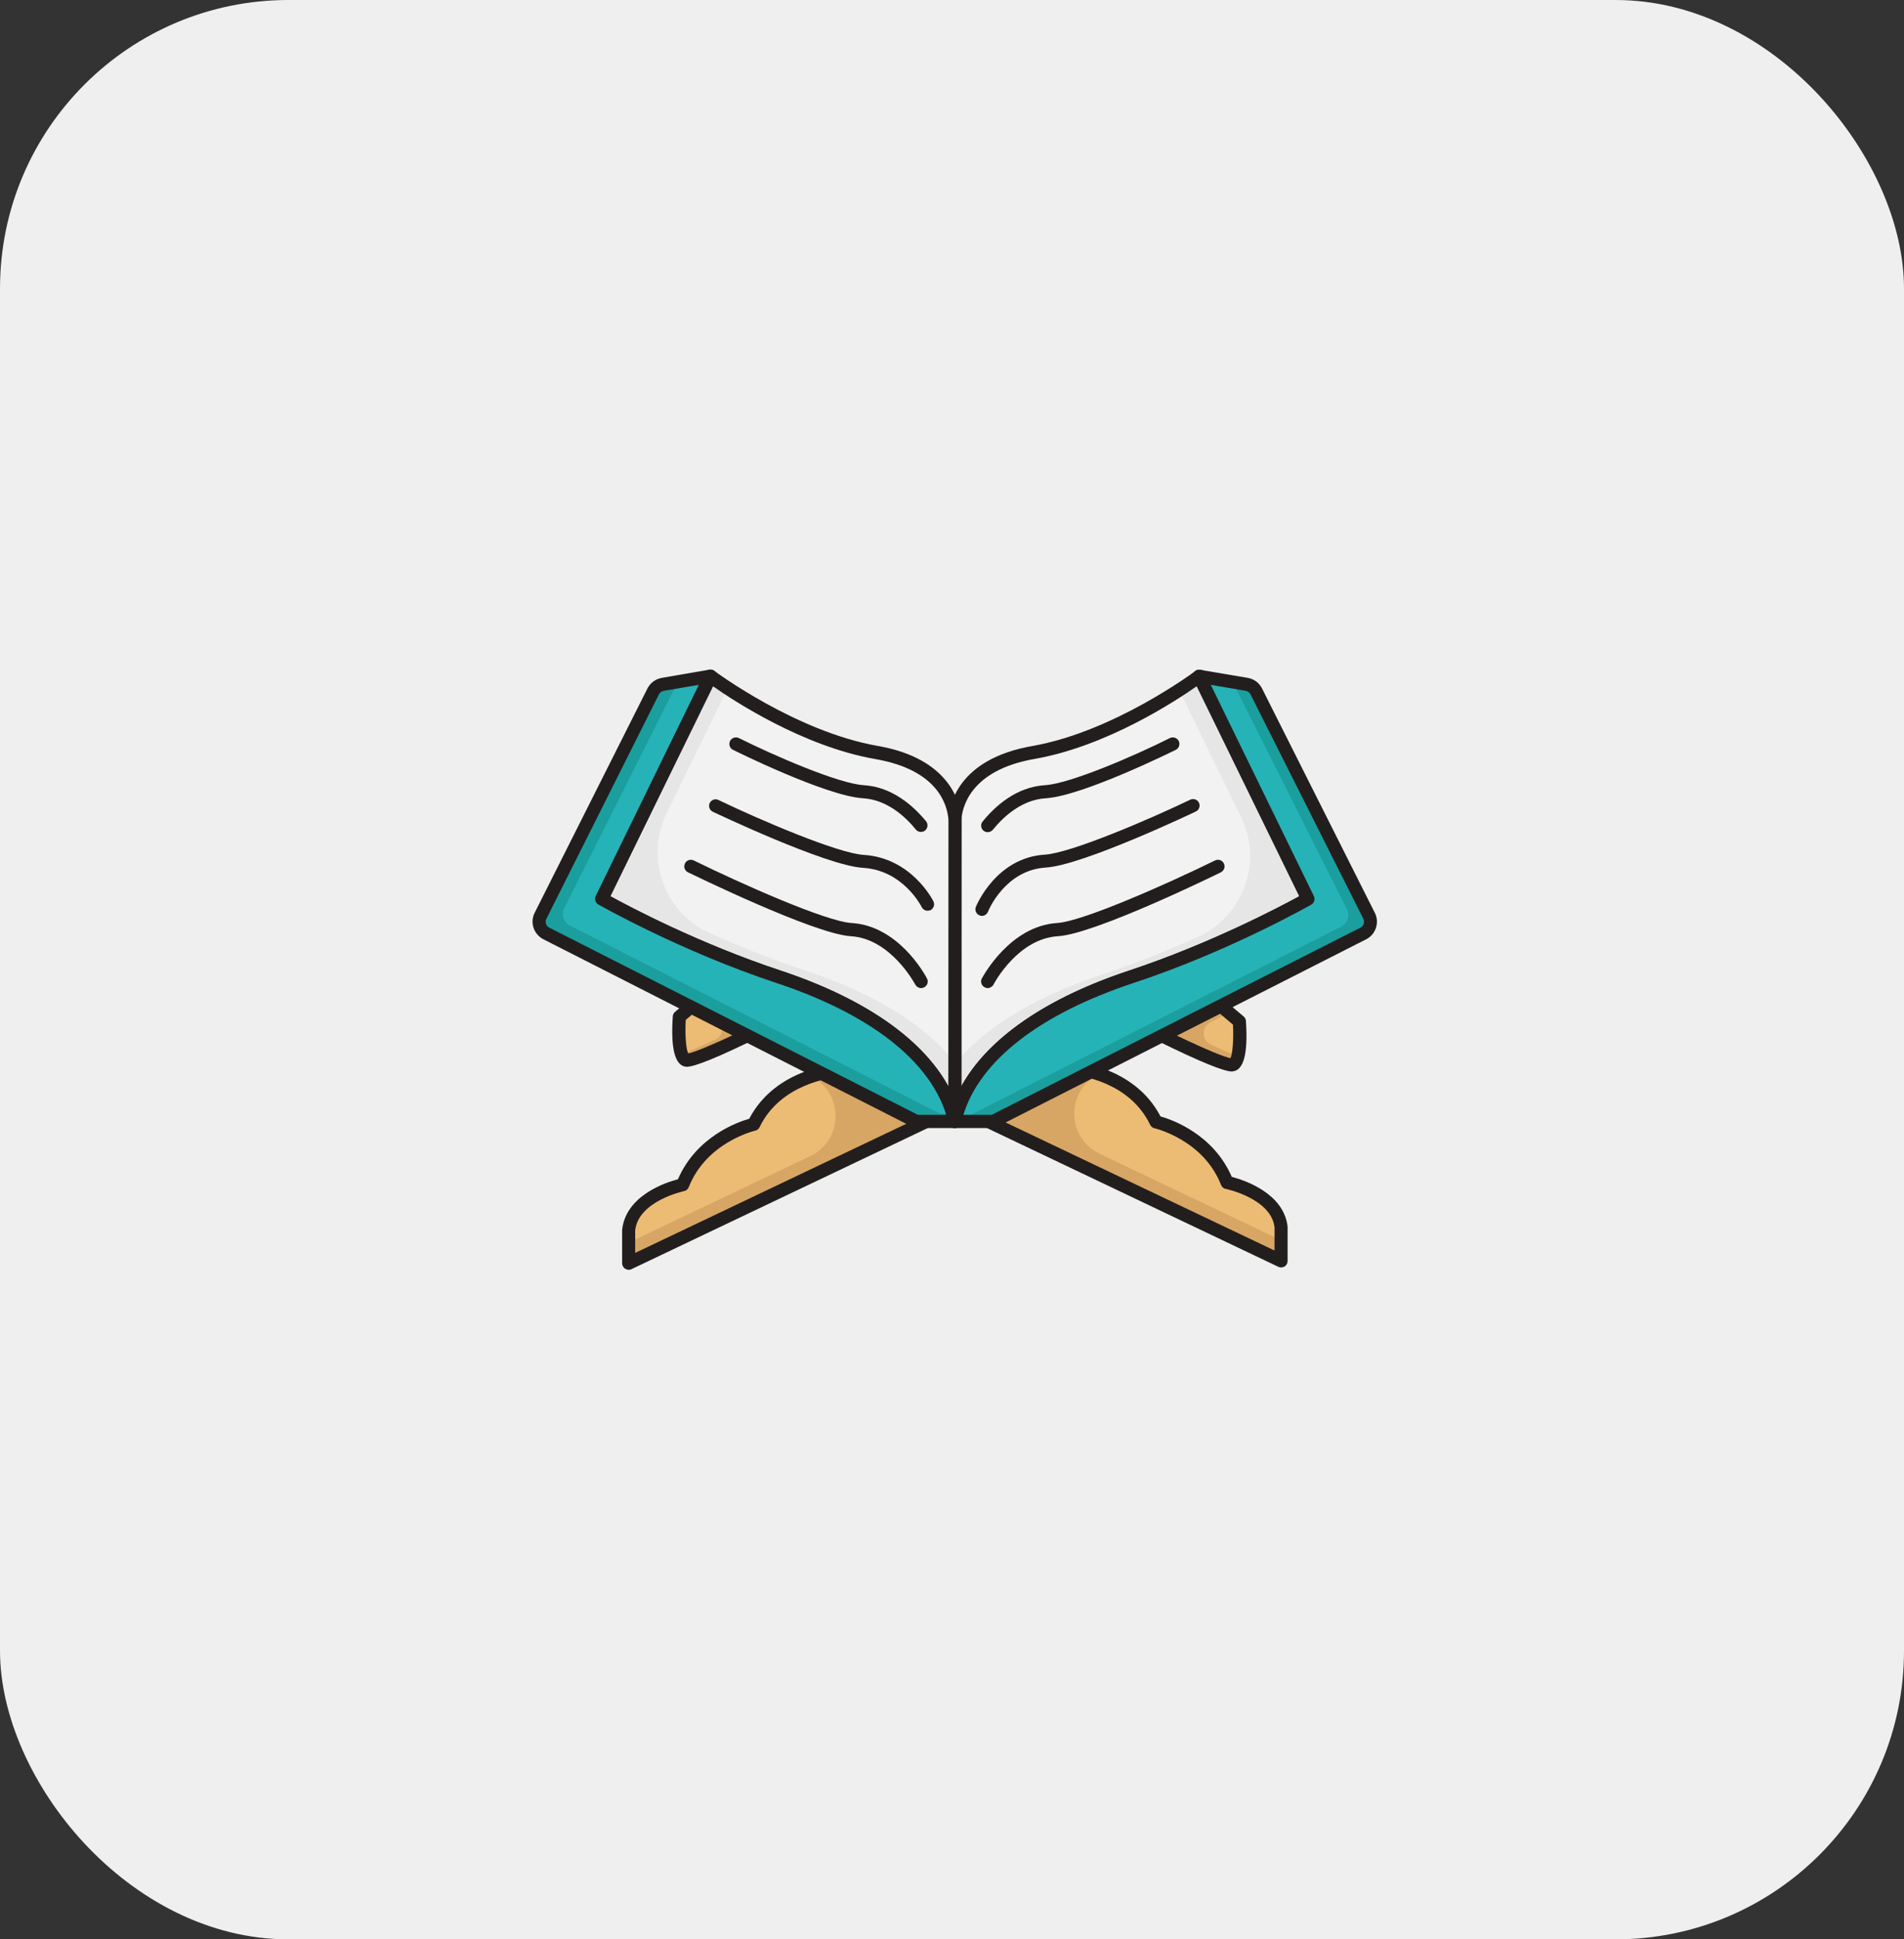 <svg width="165" height="168" viewBox="0 0 165 168" fill="none" xmlns="http://www.w3.org/2000/svg">
<rect x="0" y="0" width="165" height="168" fill="#333333" stroke="none"/>
<rect width="165" height="168" rx="25" fill="#EFEFEF"/>
<path d="M100.708 89.724C102.138 90.433 106.026 92.297 106.769 92.252C107.661 92.183 107.398 88.489 107.398 88.489L105.797 87.14L100.708 89.724Z" fill="#EDBC74"/>
<path d="M104.917 88.547L106.072 87.963C105.854 87.872 105.637 87.769 105.431 87.666L101.349 89.725C102.652 90.365 106.003 91.977 107.135 92.218C107.158 91.977 107.192 91.737 107.238 91.508C106.529 91.211 105.706 90.845 104.94 90.491C104.128 90.102 104.105 88.947 104.917 88.547Z" fill="#D8A664"/>
<path d="M84.492 96.597L111.012 109.223V106.318C110.68 103.31 106.323 102.418 106.323 102.418C104.654 98.175 100.171 97.181 100.171 97.181C98.021 92.721 92.623 92.492 92.623 92.492L84.492 96.597Z" fill="#EDBC74"/>
<path d="M92.623 92.503C92.623 92.503 93.767 92.56 95.219 93.041C92.36 94.482 92.406 98.576 95.299 99.948L111.023 107.438V109.234L84.492 96.597L92.623 92.503Z" fill="#D8A664"/>
<path d="M111.012 109.794C110.932 109.794 110.84 109.771 110.772 109.737L84.252 97.112C84.058 97.02 83.932 96.826 83.932 96.609C83.932 96.391 84.046 96.197 84.241 96.094L92.372 92C92.463 91.954 92.555 91.931 92.646 91.943C92.875 91.954 98.227 92.229 100.571 96.712C101.589 96.998 105.145 98.255 106.746 101.949C107.81 102.224 111.264 103.356 111.584 106.272V109.234C111.584 109.428 111.481 109.611 111.321 109.714C111.229 109.76 111.126 109.794 111.012 109.794ZM85.784 96.586L110.452 108.33V106.329C110.177 103.836 106.255 102.99 106.22 102.99C106.026 102.956 105.877 102.818 105.809 102.635C104.276 98.736 100.102 97.752 100.056 97.741C99.885 97.707 99.748 97.592 99.668 97.432C97.872 93.704 93.572 93.155 92.737 93.075L85.784 96.586Z" fill="#231E1E"/>
<path d="M113.356 77.877C113.356 77.877 106.46 81.834 98.055 84.624C88.449 87.792 83.806 92.515 82.743 97.146L82.754 70.993C82.823 69.746 83.589 66.212 89.57 65.183C96.866 63.902 103.933 58.585 103.933 58.585L113.356 77.877Z" fill="#F2F2F2"/>
<path d="M103.933 58.585C103.933 58.585 103.281 59.077 102.183 59.785L107.547 70.764C109.457 74.675 107.753 79.398 103.784 81.182C101.417 82.245 98.604 83.389 95.597 84.384C89.318 86.465 85.167 89.21 82.743 92.149V97.158C83.795 92.526 88.449 87.803 98.044 84.624C106.449 81.845 113.345 77.877 113.345 77.877L103.933 58.585Z" fill="#E6E6E6"/>
<path d="M82.743 97.718C82.72 97.718 82.697 97.718 82.674 97.718C82.388 97.684 82.171 97.444 82.171 97.158L82.182 71.004C82.251 69.769 82.983 65.755 89.467 64.623C96.534 63.388 103.521 58.184 103.59 58.127C103.727 58.024 103.899 57.99 104.07 58.024C104.231 58.059 104.379 58.173 104.448 58.333L113.871 77.625C113.997 77.9 113.905 78.22 113.642 78.369C113.574 78.403 106.598 82.383 98.227 85.162C89.741 87.975 84.435 92.286 83.291 97.283C83.234 97.535 83.006 97.718 82.743 97.718ZM103.716 59.442C101.886 60.723 95.917 64.646 89.661 65.743C84.001 66.727 83.372 70.032 83.314 71.027V94.104C85.602 89.965 90.633 86.465 97.872 84.075C104.894 81.754 110.932 78.563 112.613 77.637L103.716 59.442Z" fill="#231E1E"/>
<path d="M65.566 89.313C64.137 90.022 60.248 91.886 59.505 91.84C58.613 91.772 58.876 88.078 58.876 88.078L60.477 86.728L65.566 89.313Z" fill="#EDBC74"/>
<path d="M60.466 86.728L60.008 87.117L61.998 88.123C62.799 88.535 62.787 89.69 61.964 90.067C60.98 90.525 59.883 91.017 59.059 91.326C59.162 91.611 59.299 91.817 59.494 91.829C60.237 91.874 64.125 90.01 65.555 89.301L60.466 86.728Z" fill="#D8A664"/>
<path d="M59.517 92.412C59.505 92.412 59.482 92.412 59.471 92.412C58.499 92.332 58.11 90.868 58.304 88.043C58.316 87.895 58.384 87.746 58.499 87.654L60.1 86.294C60.271 86.145 60.523 86.122 60.729 86.225L65.829 88.809C66.023 88.912 66.138 89.107 66.138 89.324C66.138 89.541 66.012 89.736 65.818 89.827C62.341 91.543 60.214 92.412 59.517 92.412ZM59.425 88.352C59.356 89.621 59.448 90.891 59.642 91.257C60.134 91.165 61.792 90.502 64.285 89.301L60.546 87.403L59.425 88.352Z" fill="#231E1E"/>
<path d="M81.004 96.803L54.485 109.44V106.535C54.816 103.527 59.173 102.636 59.173 102.636C60.843 98.393 65.326 97.398 65.326 97.398C67.476 92.938 72.874 92.709 72.874 92.709L81.004 96.803Z" fill="#EDBC74"/>
<path d="M72.885 92.709C72.885 92.709 71.741 92.766 70.289 93.247C73.148 94.688 73.102 98.782 70.209 100.154L54.485 107.644V109.44L81.004 96.815L72.885 92.709Z" fill="#D8A664"/>
<path d="M54.485 110C54.382 110 54.279 109.966 54.176 109.908C54.016 109.806 53.913 109.623 53.913 109.428V106.535C54.233 103.562 57.698 102.429 58.75 102.155C60.351 98.461 63.908 97.203 64.926 96.917C67.27 92.435 72.622 92.16 72.851 92.149C72.942 92.149 73.045 92.172 73.125 92.206L81.256 96.3C81.45 96.403 81.576 96.597 81.565 96.814C81.565 97.032 81.439 97.226 81.245 97.318L54.725 109.943C54.656 109.989 54.565 110 54.485 110ZM72.759 93.281C71.924 93.361 67.624 93.921 65.829 97.638C65.749 97.798 65.612 97.912 65.44 97.947C65.394 97.958 61.22 98.942 59.688 102.841C59.619 103.024 59.459 103.15 59.276 103.184C59.242 103.196 55.32 104.03 55.045 106.592V108.536L79.712 96.792L72.759 93.281Z" fill="#231E1E"/>
<path d="M82.754 71.004L82.743 97.146C81.702 92.515 77.048 87.792 67.453 84.613C59.048 81.834 52.152 77.865 52.152 77.865L61.575 58.573C61.575 58.573 68.642 63.891 75.938 65.172C81.919 66.224 82.674 69.78 82.754 71.004Z" fill="#F2F2F2"/>
<path d="M69.729 84.052C66.721 83.057 63.919 81.914 61.541 80.85C57.561 79.078 55.857 74.355 57.778 70.432L63.062 59.614C62.124 58.996 61.563 58.585 61.563 58.585L52.14 77.877C52.14 77.877 59.036 81.834 67.442 84.624C77.036 87.803 81.691 92.526 82.731 97.158V92.034C80.353 89.004 76.156 86.179 69.729 84.052Z" fill="#E6E6E6"/>
<path d="M82.743 97.718C82.48 97.718 82.251 97.535 82.194 97.272C81.061 92.275 75.767 87.975 67.27 85.15C58.899 82.383 51.935 78.403 51.855 78.357C51.592 78.209 51.5 77.888 51.626 77.614L61.049 58.322C61.129 58.173 61.266 58.059 61.426 58.013C61.586 57.979 61.769 58.013 61.907 58.116C61.975 58.173 68.963 63.365 76.03 64.611C82.48 65.721 83.246 69.746 83.326 70.947V70.981L83.314 97.146C83.314 97.432 83.097 97.684 82.811 97.707C82.788 97.718 82.766 97.718 82.743 97.718ZM52.895 77.637C54.576 78.563 60.603 81.742 67.636 84.075C74.875 86.477 79.906 89.976 82.182 94.104L82.194 71.027C82.102 69.735 81.29 66.693 75.847 65.755C69.591 64.657 63.622 60.735 61.792 59.454L52.895 77.637Z" fill="#231E1E"/>
<path d="M85.59 72.09C85.464 72.09 85.338 72.044 85.236 71.965C84.996 71.77 84.95 71.404 85.156 71.164C86.253 69.815 88.083 68.168 90.565 68.019C92.76 67.882 98.375 65.446 101.383 63.937C101.669 63.799 102 63.914 102.149 64.188C102.286 64.474 102.172 64.817 101.898 64.954C101.818 64.989 93.847 68.957 90.633 69.151C88.563 69.277 86.997 70.707 86.036 71.884C85.91 72.022 85.75 72.09 85.59 72.09Z" fill="#231E1E"/>
<path d="M85.098 79.341C85.03 79.341 84.95 79.329 84.881 79.295C84.595 79.18 84.447 78.849 84.572 78.552C84.641 78.38 86.356 74.286 90.553 74.034C92.772 73.897 99.45 71.05 103.144 69.277C103.419 69.14 103.773 69.254 103.899 69.54C104.036 69.826 103.91 70.169 103.636 70.295C103.544 70.341 93.858 74.961 90.622 75.155C87.123 75.372 85.682 78.815 85.624 78.963C85.533 79.203 85.316 79.341 85.098 79.341Z" fill="#231E1E"/>
<path d="M85.59 85.596C85.499 85.596 85.407 85.573 85.327 85.527C85.053 85.379 84.938 85.036 85.087 84.761C85.19 84.578 87.523 80.21 91.617 79.958C93.824 79.821 101.177 76.562 105.294 74.538C105.58 74.4 105.923 74.515 106.06 74.801C106.197 75.087 106.083 75.418 105.797 75.567C105.694 75.624 94.91 80.919 91.685 81.102C88.22 81.308 86.173 85.139 86.093 85.299C85.99 85.482 85.785 85.596 85.59 85.596Z" fill="#231E1E"/>
<path d="M79.804 72.067C79.644 72.067 79.472 71.999 79.369 71.862C78.42 70.695 76.842 69.277 74.783 69.151C71.57 68.957 63.599 65 63.519 64.954C63.233 64.817 63.13 64.474 63.267 64.188C63.405 63.914 63.748 63.799 64.034 63.937C67.053 65.446 72.656 67.882 74.852 68.019C77.322 68.168 79.14 69.803 80.25 71.141C80.444 71.381 80.41 71.747 80.169 71.942C80.067 72.033 79.929 72.067 79.804 72.067Z" fill="#231E1E"/>
<path d="M80.387 78.894C80.181 78.894 79.975 78.78 79.872 78.574C79.804 78.448 78.237 75.384 74.783 75.178C71.547 74.983 61.872 70.363 61.769 70.318C61.483 70.18 61.369 69.837 61.506 69.563C61.644 69.277 61.987 69.163 62.261 69.3C65.943 71.072 72.622 73.92 74.852 74.057C78.957 74.309 80.821 77.934 80.89 78.082C81.027 78.368 80.913 78.7 80.638 78.849C80.558 78.872 80.478 78.894 80.387 78.894Z" fill="#231E1E"/>
<path d="M79.826 85.596C79.621 85.596 79.426 85.482 79.323 85.299C79.232 85.139 77.162 81.308 73.731 81.102C70.506 80.907 59.734 75.613 59.619 75.567C59.334 75.43 59.219 75.087 59.356 74.801C59.494 74.515 59.837 74.4 60.123 74.538C64.24 76.562 71.593 79.832 73.8 79.958C77.791 80.198 80.09 84.292 80.33 84.761C80.478 85.036 80.375 85.379 80.09 85.527C80.01 85.573 79.918 85.596 79.826 85.596Z" fill="#231E1E"/>
<path d="M106.769 92.823C106.06 92.823 103.945 91.954 100.457 90.239C100.262 90.147 100.136 89.953 100.136 89.736C100.136 89.519 100.251 89.324 100.445 89.221L105.546 86.637C105.751 86.534 105.992 86.557 106.175 86.705L107.776 88.055C107.89 88.158 107.97 88.295 107.97 88.444C108.164 91.268 107.776 92.732 106.815 92.812C106.792 92.812 106.781 92.823 106.769 92.823ZM101.989 89.713C104.562 90.948 106.14 91.577 106.632 91.668C106.815 91.302 106.918 90.022 106.849 88.764L105.729 87.814L101.989 89.713Z" fill="#231E1E"/>
<path d="M82.743 97.146H79.403L47.337 80.862C46.777 80.576 46.56 79.89 46.834 79.341L56.612 59.888C56.783 59.568 57.081 59.339 57.447 59.282L61.563 58.573L52.14 77.865C52.14 77.865 59.036 81.822 67.442 84.613C77.048 87.792 81.691 92.515 82.743 97.146Z" fill="#26B3B7"/>
<path d="M82.743 97.146H79.403L47.337 80.862C46.777 80.576 46.56 79.889 46.834 79.341L56.612 59.888C56.783 59.568 57.081 59.339 57.447 59.282L58.785 59.053C58.739 59.099 58.705 59.156 58.67 59.214L48.904 78.666C48.618 79.226 48.847 79.901 49.407 80.187L81.462 96.471H82.56C82.628 96.7 82.697 96.917 82.743 97.146Z" fill="#1B9E9E"/>
<path d="M82.743 97.718H79.403C79.312 97.718 79.22 97.695 79.14 97.661L47.086 81.365C46.251 80.93 45.908 79.912 46.331 79.078L56.109 59.637C56.372 59.134 56.829 58.813 57.355 58.722L61.472 58.013C61.678 57.979 61.895 58.059 62.021 58.23C62.147 58.402 62.17 58.63 62.078 58.825L52.895 77.637C54.576 78.563 60.603 81.754 67.636 84.075C76.522 87.014 82.079 91.611 83.303 97.02C83.337 97.192 83.303 97.364 83.189 97.501C83.074 97.638 82.914 97.718 82.743 97.718ZM79.541 96.574H81.999C80.547 91.863 75.355 87.826 67.27 85.15C58.899 82.371 51.923 78.391 51.855 78.357C51.592 78.209 51.5 77.888 51.626 77.614L60.557 59.328L57.527 59.843C57.344 59.877 57.195 59.98 57.104 60.151L47.349 79.592C47.28 79.73 47.269 79.878 47.315 80.027C47.36 80.175 47.463 80.29 47.6 80.359L79.541 96.574Z" fill="#231E1E"/>
<path d="M118.651 79.341C118.937 79.901 118.708 80.587 118.148 80.862L86.082 97.146H82.743C83.795 92.515 88.449 87.792 98.032 84.613C106.438 81.822 113.333 77.865 113.333 77.865L103.91 58.573L108.027 59.271C108.382 59.328 108.69 59.557 108.851 59.877L118.651 79.341Z" fill="#26B3B7"/>
<path d="M118.148 80.862L86.082 97.146H83.383C83.417 96.952 83.475 96.757 83.543 96.563H84.149L116.215 80.278C116.776 79.992 117.004 79.306 116.718 78.757L106.929 59.305C106.895 59.236 106.849 59.168 106.804 59.111L108.336 59.385C108.565 59.477 108.748 59.66 108.873 59.888L118.651 79.341C118.926 79.889 118.697 80.576 118.148 80.862Z" fill="#1B9E9E"/>
<path d="M86.07 97.718H82.743C82.571 97.718 82.411 97.638 82.297 97.501C82.194 97.363 82.148 97.192 82.182 97.02C83.406 91.611 88.964 87.014 97.849 84.075C104.871 81.742 110.909 78.551 112.59 77.637L103.407 58.836C103.316 58.642 103.339 58.413 103.464 58.241C103.59 58.07 103.796 57.978 104.013 58.024L108.13 58.722C108.668 58.813 109.125 59.156 109.365 59.637L119.143 79.078C119.566 79.912 119.223 80.942 118.399 81.365L86.334 97.649C86.253 97.695 86.162 97.718 86.07 97.718ZM83.486 96.574H85.945L117.896 80.358C118.171 80.221 118.285 79.878 118.148 79.592L108.37 60.151C108.29 59.991 108.13 59.877 107.959 59.843L104.928 59.328L113.859 77.625C113.985 77.9 113.894 78.22 113.631 78.368C113.562 78.403 106.586 82.394 98.215 85.161C90.119 87.837 84.927 91.874 83.486 96.574Z" fill="#231E1E"/>
</svg>
